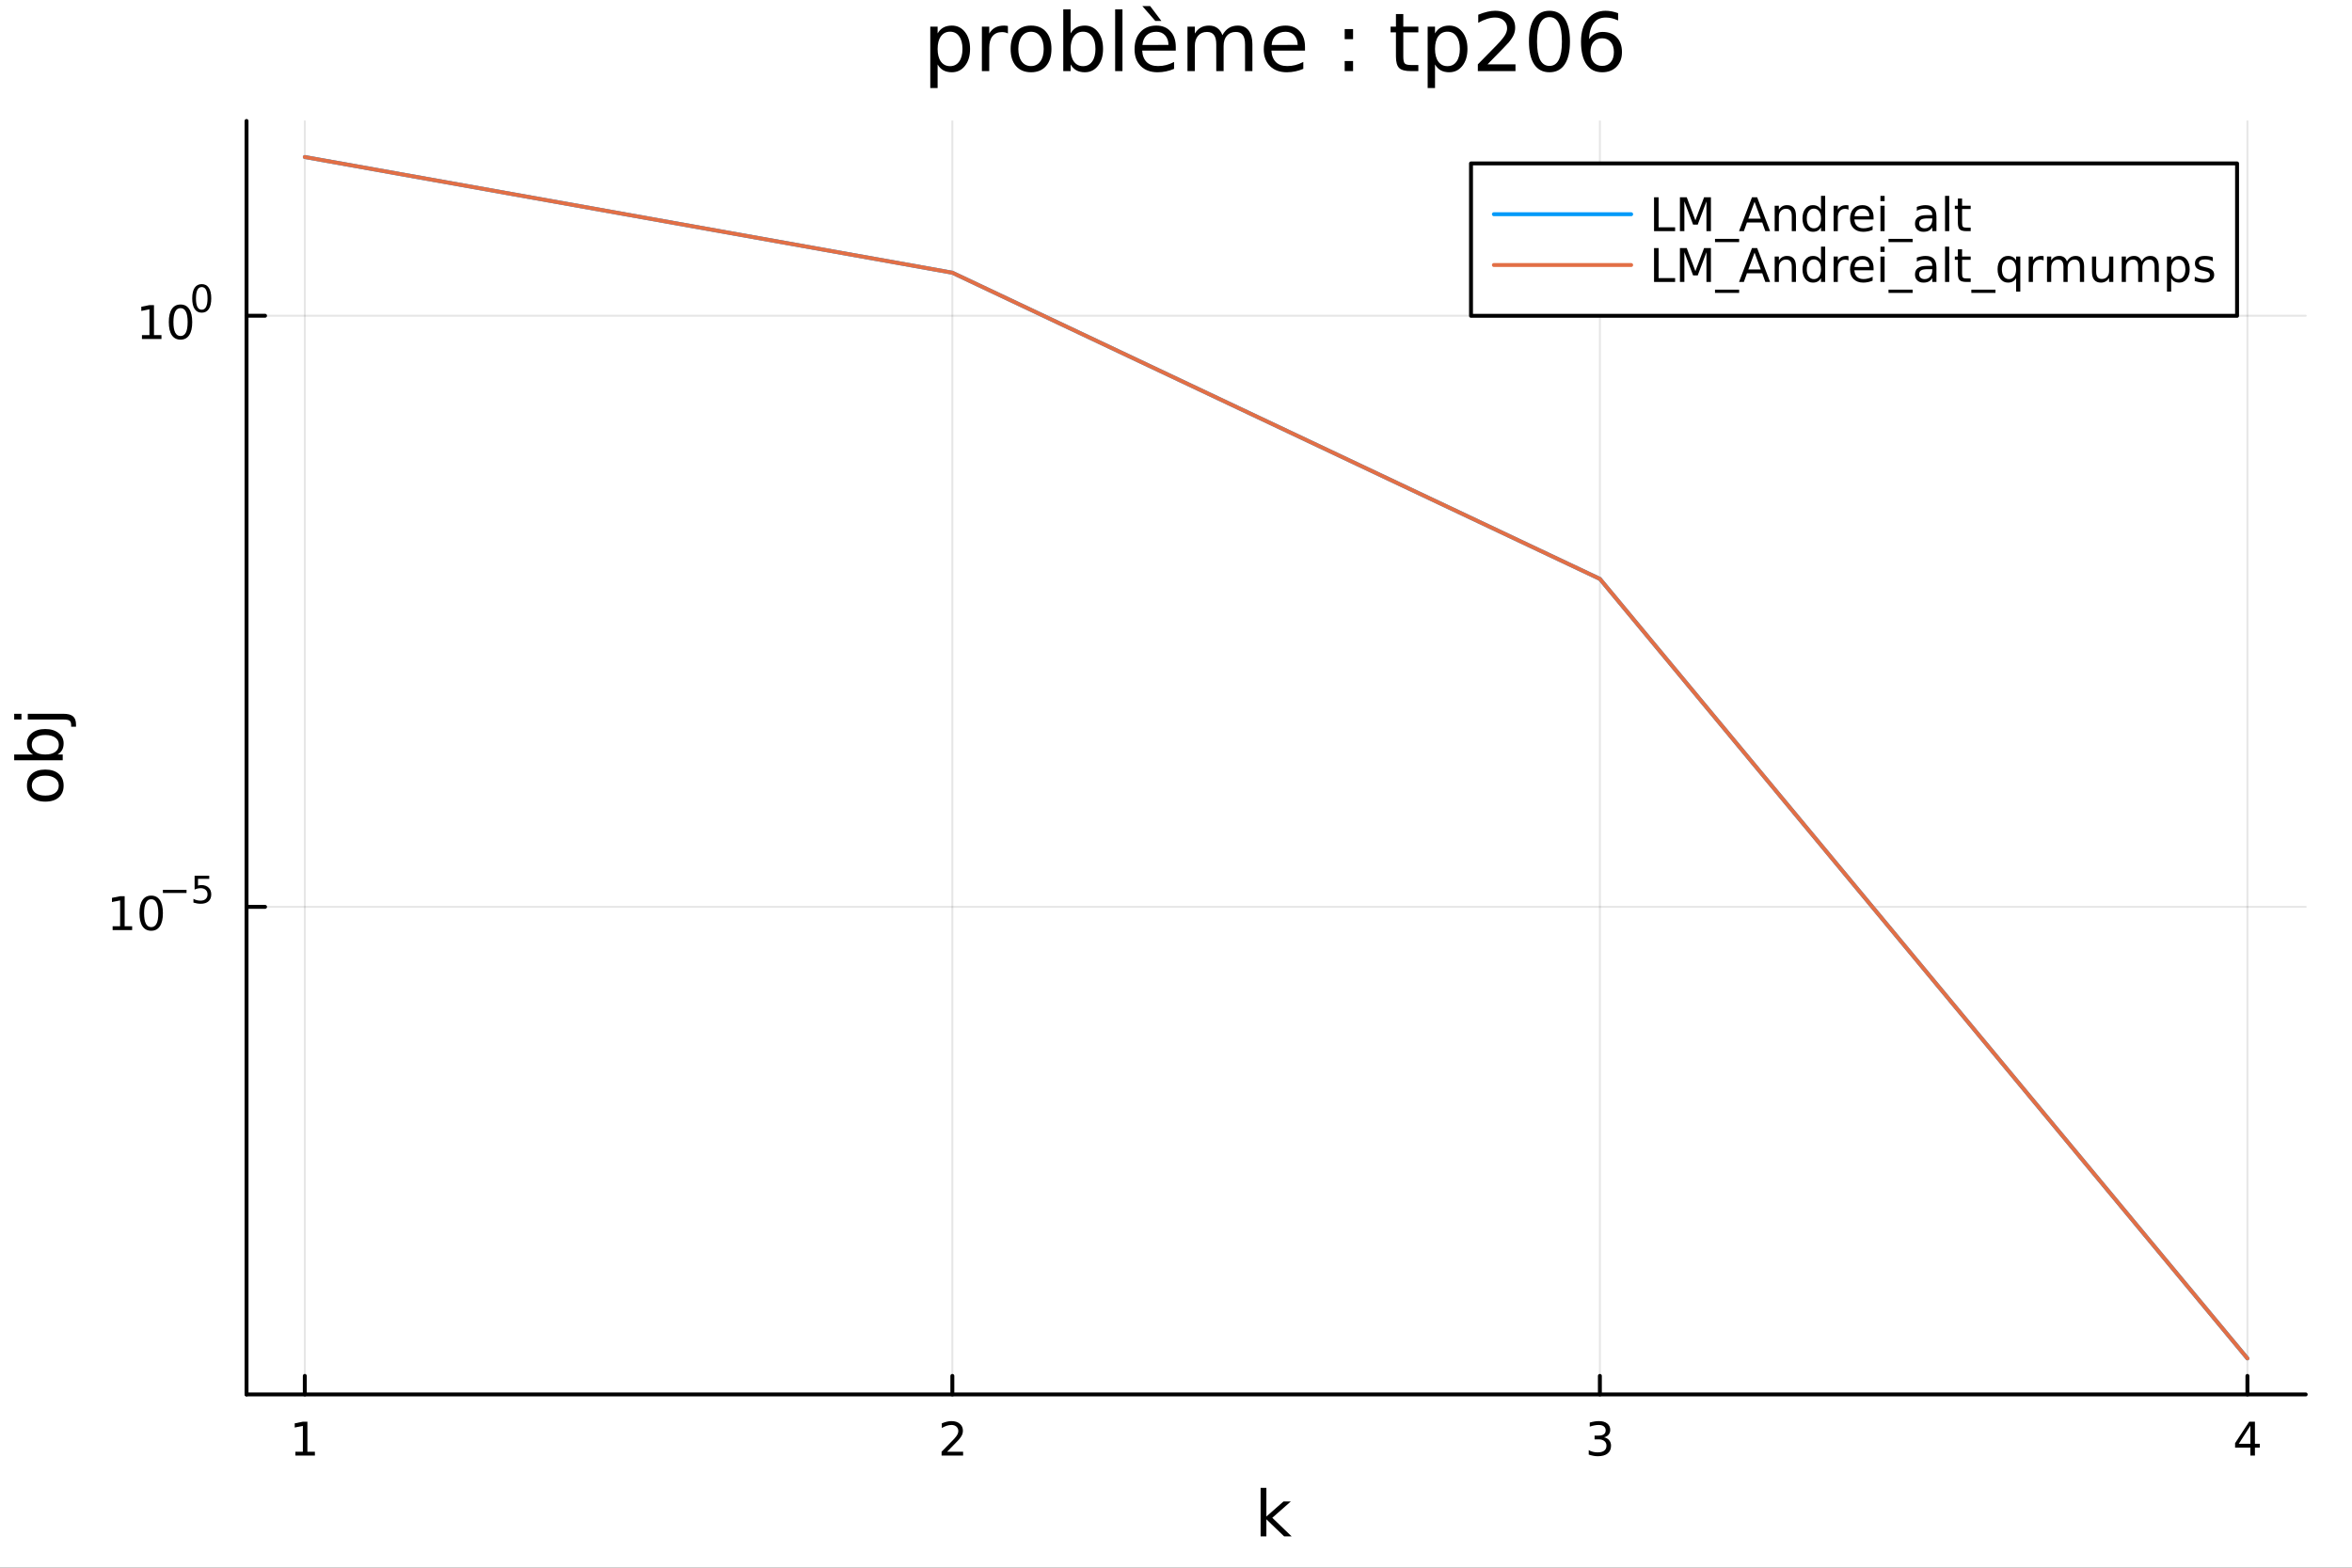 <?xml version="1.0" encoding="utf-8"?>
<svg xmlns="http://www.w3.org/2000/svg" xmlns:xlink="http://www.w3.org/1999/xlink" width="600" height="400" viewBox="0 0 2400 1600">
<rect x="0" y="0" width="2400" height="1600" fill="#333333" stroke="none"/>
<defs>
  <clipPath id="clip690">
    <rect x="0" y="0" width="2400" height="1600"/>
  </clipPath>
</defs>
<path clip-path="url(#clip690)" d="M0 1600 L2400 1600 L2400 0 L0 0  Z" fill="#ffffff" fill-rule="evenodd" fill-opacity="1"/>
<defs>
  <clipPath id="clip691">
    <rect x="480" y="0" width="1681" height="1600"/>
  </clipPath>
</defs>
<path clip-path="url(#clip690)" d="M251.56 1423.18 L2352.76 1423.18 L2352.76 123.472 L251.56 123.472  Z" fill="#ffffff" fill-rule="evenodd" fill-opacity="1"/>
<defs>
  <clipPath id="clip692">
    <rect x="251" y="123" width="2102" height="1301"/>
  </clipPath>
</defs>
<polyline clip-path="url(#clip692)" style="stroke:#000000; stroke-linecap:round; stroke-linejoin:round; stroke-width:2; stroke-opacity:0.1; fill:none" points="311.028,1423.18 311.028,123.472 "/>
<polyline clip-path="url(#clip692)" style="stroke:#000000; stroke-linecap:round; stroke-linejoin:round; stroke-width:2; stroke-opacity:0.1; fill:none" points="971.781,1423.18 971.781,123.472 "/>
<polyline clip-path="url(#clip692)" style="stroke:#000000; stroke-linecap:round; stroke-linejoin:round; stroke-width:2; stroke-opacity:0.1; fill:none" points="1632.53,1423.18 1632.53,123.472 "/>
<polyline clip-path="url(#clip692)" style="stroke:#000000; stroke-linecap:round; stroke-linejoin:round; stroke-width:2; stroke-opacity:0.1; fill:none" points="2293.29,1423.18 2293.29,123.472 "/>
<polyline clip-path="url(#clip690)" style="stroke:#000000; stroke-linecap:round; stroke-linejoin:round; stroke-width:4; stroke-opacity:1; fill:none" points="251.56,1423.18 2352.76,1423.18 "/>
<polyline clip-path="url(#clip690)" style="stroke:#000000; stroke-linecap:round; stroke-linejoin:round; stroke-width:4; stroke-opacity:1; fill:none" points="311.028,1423.18 311.028,1404.28 "/>
<polyline clip-path="url(#clip690)" style="stroke:#000000; stroke-linecap:round; stroke-linejoin:round; stroke-width:4; stroke-opacity:1; fill:none" points="971.781,1423.18 971.781,1404.28 "/>
<polyline clip-path="url(#clip690)" style="stroke:#000000; stroke-linecap:round; stroke-linejoin:round; stroke-width:4; stroke-opacity:1; fill:none" points="1632.53,1423.18 1632.53,1404.28 "/>
<polyline clip-path="url(#clip690)" style="stroke:#000000; stroke-linecap:round; stroke-linejoin:round; stroke-width:4; stroke-opacity:1; fill:none" points="2293.29,1423.18 2293.29,1404.28 "/>
<path clip-path="url(#clip690)" d="M301.41 1481.64 L309.049 1481.64 L309.049 1455.28 L300.739 1456.95 L300.739 1452.69 L309.003 1451.02 L313.679 1451.02 L313.679 1481.64 L321.317 1481.64 L321.317 1485.58 L301.41 1485.58 L301.41 1481.64 Z" fill="#000000" fill-rule="nonzero" fill-opacity="1" /><path clip-path="url(#clip690)" d="M966.434 1481.64 L982.754 1481.64 L982.754 1485.58 L960.809 1485.58 L960.809 1481.64 Q963.471 1478.89 968.055 1474.26 Q972.661 1469.61 973.842 1468.27 Q976.087 1465.74 976.967 1464.01 Q977.869 1462.25 977.869 1460.56 Q977.869 1457.8 975.925 1456.07 Q974.004 1454.33 970.902 1454.33 Q968.703 1454.33 966.249 1455.09 Q963.818 1455.86 961.041 1457.41 L961.041 1452.69 Q963.865 1451.55 966.318 1450.97 Q968.772 1450.39 970.809 1450.39 Q976.18 1450.39 979.374 1453.08 Q982.568 1455.77 982.568 1460.26 Q982.568 1462.39 981.758 1464.31 Q980.971 1466.2 978.865 1468.8 Q978.286 1469.47 975.184 1472.69 Q972.082 1475.88 966.434 1481.64 Z" fill="#000000" fill-rule="nonzero" fill-opacity="1" /><path clip-path="url(#clip690)" d="M1636.78 1466.95 Q1640.14 1467.66 1642.01 1469.93 Q1643.91 1472.2 1643.91 1475.53 Q1643.91 1480.65 1640.39 1483.45 Q1636.88 1486.25 1630.39 1486.25 Q1628.22 1486.25 1625.9 1485.81 Q1623.61 1485.39 1621.16 1484.54 L1621.16 1480.02 Q1623.1 1481.16 1625.42 1481.74 Q1627.73 1482.32 1630.25 1482.32 Q1634.65 1482.32 1636.94 1480.58 Q1639.26 1478.84 1639.26 1475.53 Q1639.26 1472.48 1637.11 1470.77 Q1634.98 1469.03 1631.16 1469.03 L1627.13 1469.03 L1627.13 1465.19 L1631.34 1465.19 Q1634.79 1465.19 1636.62 1463.82 Q1638.45 1462.43 1638.45 1459.84 Q1638.45 1457.18 1636.55 1455.77 Q1634.68 1454.33 1631.16 1454.33 Q1629.24 1454.33 1627.04 1454.75 Q1624.84 1455.16 1622.2 1456.04 L1622.2 1451.88 Q1624.86 1451.14 1627.18 1450.77 Q1629.51 1450.39 1631.57 1450.39 Q1636.9 1450.39 1640 1452.83 Q1643.1 1455.23 1643.1 1459.35 Q1643.1 1462.22 1641.46 1464.21 Q1639.81 1466.18 1636.78 1466.95 Z" fill="#000000" fill-rule="nonzero" fill-opacity="1" /><path clip-path="url(#clip690)" d="M2296.3 1455.09 L2284.49 1473.54 L2296.3 1473.54 L2296.3 1455.09 M2295.07 1451.02 L2300.95 1451.02 L2300.95 1473.54 L2305.88 1473.54 L2305.88 1477.43 L2300.95 1477.43 L2300.95 1485.58 L2296.3 1485.58 L2296.3 1477.43 L2280.7 1477.43 L2280.7 1472.92 L2295.07 1451.02 Z" fill="#000000" fill-rule="nonzero" fill-opacity="1" /><path clip-path="url(#clip690)" d="M1286.34 1518.52 L1292.23 1518.52 L1292.23 1547.77 L1309.7 1532.4 L1317.18 1532.4 L1298.27 1549.07 L1317.98 1568.04 L1310.34 1568.04 L1292.23 1550.63 L1292.23 1568.04 L1286.34 1568.04 L1286.34 1518.52 Z" fill="#000000" fill-rule="nonzero" fill-opacity="1" /><polyline clip-path="url(#clip692)" style="stroke:#000000; stroke-linecap:round; stroke-linejoin:round; stroke-width:2; stroke-opacity:0.1; fill:none" points="251.56,925.54 2352.76,925.54 "/>
<polyline clip-path="url(#clip692)" style="stroke:#000000; stroke-linecap:round; stroke-linejoin:round; stroke-width:2; stroke-opacity:0.1; fill:none" points="251.56,322.243 2352.76,322.243 "/>
<polyline clip-path="url(#clip690)" style="stroke:#000000; stroke-linecap:round; stroke-linejoin:round; stroke-width:4; stroke-opacity:1; fill:none" points="251.56,1423.18 251.56,123.472 "/>
<polyline clip-path="url(#clip690)" style="stroke:#000000; stroke-linecap:round; stroke-linejoin:round; stroke-width:4; stroke-opacity:1; fill:none" points="251.56,925.54 270.458,925.54 "/>
<polyline clip-path="url(#clip690)" style="stroke:#000000; stroke-linecap:round; stroke-linejoin:round; stroke-width:4; stroke-opacity:1; fill:none" points="251.56,322.243 270.458,322.243 "/>
<path clip-path="url(#clip690)" d="M114.931 945.333 L122.57 945.333 L122.57 918.967 L114.26 920.634 L114.26 916.375 L122.524 914.708 L127.2 914.708 L127.2 945.333 L134.839 945.333 L134.839 949.268 L114.931 949.268 L114.931 945.333 Z" fill="#000000" fill-rule="nonzero" fill-opacity="1" /><path clip-path="url(#clip690)" d="M154.283 917.787 Q150.672 917.787 148.843 921.351 Q147.038 924.893 147.038 932.023 Q147.038 939.129 148.843 942.694 Q150.672 946.235 154.283 946.235 Q157.917 946.235 159.723 942.694 Q161.552 939.129 161.552 932.023 Q161.552 924.893 159.723 921.351 Q157.917 917.787 154.283 917.787 M154.283 914.083 Q160.093 914.083 163.149 918.689 Q166.227 923.273 166.227 932.023 Q166.227 940.749 163.149 945.356 Q160.093 949.939 154.283 949.939 Q148.473 949.939 145.394 945.356 Q142.339 940.749 142.339 932.023 Q142.339 923.273 145.394 918.689 Q148.473 914.083 154.283 914.083 Z" fill="#000000" fill-rule="nonzero" fill-opacity="1" /><path clip-path="url(#clip690)" d="M166.227 908.184 L190.339 908.184 L190.339 911.382 L166.227 911.382 L166.227 908.184 Z" fill="#000000" fill-rule="nonzero" fill-opacity="1" /><path clip-path="url(#clip690)" d="M198.577 893.777 L213.491 893.777 L213.491 896.975 L202.056 896.975 L202.056 903.858 Q202.884 903.576 203.711 903.445 Q204.539 903.294 205.366 903.294 Q210.068 903.294 212.814 905.871 Q215.56 908.448 215.56 912.849 Q215.56 917.381 212.739 919.901 Q209.918 922.403 204.783 922.403 Q203.015 922.403 201.172 922.102 Q199.348 921.801 197.392 921.199 L197.392 917.381 Q199.085 918.303 200.89 918.754 Q202.696 919.206 204.708 919.206 Q207.962 919.206 209.861 917.494 Q211.761 915.783 211.761 912.849 Q211.761 909.915 209.861 908.203 Q207.962 906.492 204.708 906.492 Q203.185 906.492 201.661 906.83 Q200.157 907.169 198.577 907.883 L198.577 893.777 Z" fill="#000000" fill-rule="nonzero" fill-opacity="1" /><path clip-path="url(#clip690)" d="M144.855 342.035 L152.493 342.035 L152.493 315.67 L144.183 317.336 L144.183 313.077 L152.447 311.41 L157.123 311.41 L157.123 342.035 L164.762 342.035 L164.762 345.97 L144.855 345.97 L144.855 342.035 Z" fill="#000000" fill-rule="nonzero" fill-opacity="1" /><path clip-path="url(#clip690)" d="M184.206 314.489 Q180.595 314.489 178.766 318.054 Q176.961 321.596 176.961 328.725 Q176.961 335.832 178.766 339.396 Q180.595 342.938 184.206 342.938 Q187.84 342.938 189.646 339.396 Q191.475 335.832 191.475 328.725 Q191.475 321.596 189.646 318.054 Q187.84 314.489 184.206 314.489 M184.206 310.785 Q190.016 310.785 193.072 315.392 Q196.151 319.975 196.151 328.725 Q196.151 337.452 193.072 342.058 Q190.016 346.642 184.206 346.642 Q178.396 346.642 175.317 342.058 Q172.262 337.452 172.262 328.725 Q172.262 319.975 175.317 315.392 Q178.396 310.785 184.206 310.785 Z" fill="#000000" fill-rule="nonzero" fill-opacity="1" /><path clip-path="url(#clip690)" d="M205.855 292.981 Q202.921 292.981 201.436 295.878 Q199.969 298.755 199.969 304.548 Q199.969 310.322 201.436 313.219 Q202.921 316.096 205.855 316.096 Q208.808 316.096 210.275 313.219 Q211.761 310.322 211.761 304.548 Q211.761 298.755 210.275 295.878 Q208.808 292.981 205.855 292.981 M205.855 289.972 Q210.576 289.972 213.059 293.715 Q215.56 297.439 215.56 304.548 Q215.56 311.639 213.059 315.382 Q210.576 319.105 205.855 319.105 Q201.135 319.105 198.633 315.382 Q196.151 311.639 196.151 304.548 Q196.151 297.439 198.633 293.715 Q201.135 289.972 205.855 289.972 Z" fill="#000000" fill-rule="nonzero" fill-opacity="1" /><path clip-path="url(#clip690)" d="M32.462 801.797 Q32.462 806.507 36.154 809.244 Q39.815 811.982 46.212 811.982 Q52.609 811.982 56.302 809.276 Q59.962 806.539 59.962 801.797 Q59.962 797.118 56.27 794.381 Q52.578 791.643 46.212 791.643 Q39.878 791.643 36.186 794.381 Q32.462 797.118 32.462 801.797 M27.497 801.797 Q27.497 794.158 32.462 789.797 Q37.427 785.437 46.212 785.437 Q54.965 785.437 59.962 789.797 Q64.927 794.158 64.927 801.797 Q64.927 809.467 59.962 813.828 Q54.965 818.156 46.212 818.156 Q37.427 818.156 32.462 813.828 Q27.497 809.467 27.497 801.797 Z" fill="#000000" fill-rule="nonzero" fill-opacity="1" /><path clip-path="url(#clip690)" d="M46.212 750.139 Q39.751 750.139 36.09 752.812 Q32.398 755.454 32.398 760.101 Q32.398 764.748 36.09 767.422 Q39.751 770.064 46.212 770.064 Q52.673 770.064 56.365 767.422 Q60.026 764.748 60.026 760.101 Q60.026 755.454 56.365 752.812 Q52.673 750.139 46.212 750.139 M33.767 770.064 Q30.584 768.218 29.056 765.417 Q27.497 762.584 27.497 758.669 Q27.497 752.176 32.653 748.134 Q37.809 744.06 46.212 744.06 Q54.615 744.06 59.771 748.134 Q64.927 752.176 64.927 758.669 Q64.927 762.584 63.399 765.417 Q61.84 768.218 58.657 770.064 L64.004 770.064 L64.004 775.952 L14.479 775.952 L14.479 770.064 L33.767 770.064 Z" fill="#000000" fill-rule="nonzero" fill-opacity="1" /><path clip-path="url(#clip690)" d="M28.356 734.352 L28.356 728.495 L64.641 728.495 Q71.452 728.495 74.508 731.105 Q77.563 733.684 77.563 739.445 L77.563 741.673 L72.598 741.673 L72.598 740.113 Q72.598 736.771 71.038 735.561 Q69.51 734.352 64.641 734.352 L28.356 734.352 M14.479 734.352 L14.479 728.495 L21.895 728.495 L21.895 734.352 L14.479 734.352 Z" fill="#000000" fill-rule="nonzero" fill-opacity="1" /><path clip-path="url(#clip690)" d="M956.758 65.77 L956.758 89.833 L949.264 89.833 L949.264 27.206 L956.758 27.206 L956.758 34.092 Q959.107 30.041 962.672 28.097 Q966.277 26.112 971.26 26.112 Q979.524 26.112 984.668 32.675 Q989.854 39.237 989.854 49.931 Q989.854 60.626 984.668 67.188 Q979.524 73.751 971.26 73.751 Q966.277 73.751 962.672 71.806 Q959.107 69.821 956.758 65.77 M982.116 49.931 Q982.116 41.708 978.714 37.05 Q975.351 32.35 969.437 32.35 Q963.523 32.35 960.12 37.05 Q956.758 41.708 956.758 49.931 Q956.758 58.155 960.12 62.854 Q963.523 67.512 969.437 67.512 Q975.351 67.512 978.714 62.854 Q982.116 58.155 982.116 49.931 Z" fill="#000000" fill-rule="nonzero" fill-opacity="1" /><path clip-path="url(#clip690)" d="M1028.5 34.173 Q1027.24 33.444 1025.74 33.12 Q1024.29 32.756 1022.5 32.756 Q1016.18 32.756 1012.78 36.888 Q1009.42 40.979 1009.42 48.676 L1009.42 72.576 L1001.93 72.576 L1001.93 27.206 L1009.42 27.206 L1009.42 34.254 Q1011.77 30.122 1015.54 28.138 Q1019.3 26.112 1024.69 26.112 Q1025.46 26.112 1026.39 26.234 Q1027.32 26.315 1028.46 26.517 L1028.5 34.173 Z" fill="#000000" fill-rule="nonzero" fill-opacity="1" /><path clip-path="url(#clip690)" d="M1052.08 32.431 Q1046.08 32.431 1042.6 37.131 Q1039.11 41.789 1039.11 49.931 Q1039.11 58.074 1042.56 62.773 Q1046.04 67.431 1052.08 67.431 Q1058.03 67.431 1061.51 62.732 Q1065 58.033 1065 49.931 Q1065 41.87 1061.51 37.171 Q1058.03 32.431 1052.08 32.431 M1052.08 26.112 Q1061.8 26.112 1067.35 32.431 Q1072.9 38.751 1072.9 49.931 Q1072.9 61.071 1067.35 67.431 Q1061.8 73.751 1052.08 73.751 Q1042.31 73.751 1036.76 67.431 Q1031.25 61.071 1031.25 49.931 Q1031.25 38.751 1036.76 32.431 Q1042.31 26.112 1052.08 26.112 Z" fill="#000000" fill-rule="nonzero" fill-opacity="1" /><path clip-path="url(#clip690)" d="M1117.82 49.931 Q1117.82 41.708 1114.42 37.05 Q1111.06 32.35 1105.14 32.35 Q1099.23 32.35 1095.83 37.05 Q1092.46 41.708 1092.46 49.931 Q1092.46 58.155 1095.83 62.854 Q1099.23 67.512 1105.14 67.512 Q1111.06 67.512 1114.42 62.854 Q1117.82 58.155 1117.82 49.931 M1092.46 34.092 Q1094.81 30.041 1098.38 28.097 Q1101.98 26.112 1106.97 26.112 Q1115.23 26.112 1120.37 32.675 Q1125.56 39.237 1125.56 49.931 Q1125.56 60.626 1120.37 67.188 Q1115.23 73.751 1106.97 73.751 Q1101.98 73.751 1098.38 71.806 Q1094.81 69.821 1092.46 65.77 L1092.46 72.576 L1084.97 72.576 L1084.97 9.544 L1092.46 9.544 L1092.46 34.092 Z" fill="#000000" fill-rule="nonzero" fill-opacity="1" /><path clip-path="url(#clip690)" d="M1137.91 9.544 L1145.37 9.544 L1145.37 72.576 L1137.91 72.576 L1137.91 9.544 Z" fill="#000000" fill-rule="nonzero" fill-opacity="1" /><path clip-path="url(#clip690)" d="M1199.77 48.028 L1199.77 51.673 L1165.5 51.673 Q1165.99 59.37 1170.12 63.421 Q1174.29 67.431 1181.7 67.431 Q1186 67.431 1190.01 66.378 Q1194.06 65.325 1198.03 63.218 L1198.03 70.267 Q1194.02 71.968 1189.81 72.86 Q1185.59 73.751 1181.26 73.751 Q1170.4 73.751 1164.04 67.431 Q1157.72 61.112 1157.72 50.337 Q1157.72 39.197 1163.72 32.675 Q1169.75 26.112 1179.96 26.112 Q1189.12 26.112 1194.42 32.026 Q1199.77 37.9 1199.77 48.028 M1192.32 45.84 Q1192.24 39.723 1188.87 36.077 Q1185.55 32.431 1180.04 32.431 Q1173.81 32.431 1170.04 35.956 Q1166.31 39.48 1165.74 45.88 L1192.32 45.84 M1173.64 6.222 L1185.07 21.373 L1178.87 21.373 L1165.66 6.222 L1173.64 6.222 Z" fill="#000000" fill-rule="nonzero" fill-opacity="1" /><path clip-path="url(#clip690)" d="M1247.33 35.915 Q1250.12 30.892 1254.01 28.502 Q1257.9 26.112 1263.17 26.112 Q1270.26 26.112 1274.11 31.095 Q1277.95 36.037 1277.95 45.192 L1277.95 72.576 L1270.46 72.576 L1270.46 45.435 Q1270.46 38.913 1268.15 35.753 Q1265.84 32.594 1261.1 32.594 Q1255.31 32.594 1251.95 36.442 Q1248.58 40.29 1248.58 46.934 L1248.58 72.576 L1241.09 72.576 L1241.09 45.435 Q1241.09 38.873 1238.78 35.753 Q1236.47 32.594 1231.65 32.594 Q1225.94 32.594 1222.58 36.482 Q1219.22 40.331 1219.22 46.934 L1219.22 72.576 L1211.72 72.576 L1211.72 27.206 L1219.22 27.206 L1219.22 34.254 Q1221.77 30.082 1225.33 28.097 Q1228.9 26.112 1233.8 26.112 Q1238.74 26.112 1242.18 28.624 Q1245.67 31.135 1247.33 35.915 Z" fill="#000000" fill-rule="nonzero" fill-opacity="1" /><path clip-path="url(#clip690)" d="M1331.63 48.028 L1331.63 51.673 L1297.36 51.673 Q1297.84 59.37 1301.98 63.421 Q1306.15 67.431 1313.56 67.431 Q1317.86 67.431 1321.87 66.378 Q1325.92 65.325 1329.89 63.218 L1329.89 70.267 Q1325.88 71.968 1321.66 72.86 Q1317.45 73.751 1313.12 73.751 Q1302.26 73.751 1295.9 67.431 Q1289.58 61.112 1289.58 50.337 Q1289.58 39.197 1295.58 32.675 Q1301.61 26.112 1311.82 26.112 Q1320.97 26.112 1326.28 32.026 Q1331.63 37.9 1331.63 48.028 M1324.17 45.84 Q1324.09 39.723 1320.73 36.077 Q1317.41 32.431 1311.9 32.431 Q1305.66 32.431 1301.89 35.956 Q1298.17 39.48 1297.6 45.88 L1324.17 45.84 Z" fill="#000000" fill-rule="nonzero" fill-opacity="1" /><path clip-path="url(#clip690)" d="M1372.14 62.287 L1380.68 62.287 L1380.68 72.576 L1372.14 72.576 L1372.14 62.287 M1372.14 29.677 L1380.68 29.677 L1380.68 39.966 L1372.14 39.966 L1372.14 29.677 Z" fill="#000000" fill-rule="nonzero" fill-opacity="1" /><path clip-path="url(#clip690)" d="M1431.93 14.324 L1431.93 27.206 L1447.28 27.206 L1447.28 32.999 L1431.93 32.999 L1431.93 57.628 Q1431.93 63.178 1433.43 64.758 Q1434.97 66.338 1439.63 66.338 L1447.28 66.338 L1447.28 72.576 L1439.63 72.576 Q1431 72.576 1427.72 69.376 Q1424.43 66.135 1424.43 57.628 L1424.43 32.999 L1418.97 32.999 L1418.97 27.206 L1424.43 27.206 L1424.43 14.324 L1431.93 14.324 Z" fill="#000000" fill-rule="nonzero" fill-opacity="1" /><path clip-path="url(#clip690)" d="M1464.3 65.77 L1464.3 89.833 L1456.8 89.833 L1456.8 27.206 L1464.3 27.206 L1464.3 34.092 Q1466.65 30.041 1470.21 28.097 Q1473.82 26.112 1478.8 26.112 Q1487.06 26.112 1492.21 32.675 Q1497.39 39.237 1497.39 49.931 Q1497.39 60.626 1492.21 67.188 Q1487.06 73.751 1478.8 73.751 Q1473.82 73.751 1470.21 71.806 Q1466.65 69.821 1464.3 65.77 M1489.65 49.931 Q1489.65 41.708 1486.25 37.05 Q1482.89 32.35 1476.97 32.35 Q1471.06 32.35 1467.66 37.05 Q1464.3 41.708 1464.3 49.931 Q1464.3 58.155 1467.66 62.854 Q1471.06 67.512 1476.97 67.512 Q1482.89 67.512 1486.25 62.854 Q1489.65 58.155 1489.65 49.931 Z" fill="#000000" fill-rule="nonzero" fill-opacity="1" /><path clip-path="url(#clip690)" d="M1517.85 65.689 L1546.41 65.689 L1546.41 72.576 L1508 72.576 L1508 65.689 Q1512.66 60.869 1520.68 52.767 Q1528.75 44.625 1530.81 42.275 Q1534.74 37.86 1536.28 34.822 Q1537.86 31.743 1537.86 28.786 Q1537.86 23.965 1534.46 20.927 Q1531.09 17.889 1525.67 17.889 Q1521.82 17.889 1517.52 19.226 Q1513.27 20.562 1508.41 23.276 L1508.41 15.013 Q1513.35 13.028 1517.65 12.015 Q1521.94 11.002 1525.5 11.002 Q1534.9 11.002 1540.49 15.701 Q1546.08 20.4 1546.08 28.259 Q1546.08 31.986 1544.67 35.348 Q1543.29 38.67 1539.6 43.207 Q1538.59 44.382 1533.16 50.013 Q1527.73 55.603 1517.85 65.689 Z" fill="#000000" fill-rule="nonzero" fill-opacity="1" /><path clip-path="url(#clip690)" d="M1581.08 17.484 Q1574.76 17.484 1571.56 23.722 Q1568.4 29.92 1568.4 42.397 Q1568.4 54.833 1571.56 61.071 Q1574.76 67.269 1581.08 67.269 Q1587.44 67.269 1590.6 61.071 Q1593.8 54.833 1593.8 42.397 Q1593.8 29.92 1590.6 23.722 Q1587.44 17.484 1581.08 17.484 M1581.08 11.002 Q1591.25 11.002 1596.6 19.064 Q1601.99 27.084 1601.99 42.397 Q1601.99 57.669 1596.6 65.73 Q1591.25 73.751 1581.08 73.751 Q1570.92 73.751 1565.53 65.73 Q1560.18 57.669 1560.18 42.397 Q1560.18 27.084 1565.53 19.064 Q1570.92 11.002 1581.08 11.002 Z" fill="#000000" fill-rule="nonzero" fill-opacity="1" /><path clip-path="url(#clip690)" d="M1634.88 39.075 Q1629.37 39.075 1626.13 42.842 Q1622.93 46.61 1622.93 53.172 Q1622.93 59.694 1626.13 63.502 Q1629.37 67.269 1634.88 67.269 Q1640.39 67.269 1643.59 63.502 Q1646.83 59.694 1646.83 53.172 Q1646.83 46.61 1643.59 42.842 Q1640.39 39.075 1634.88 39.075 M1651.12 13.433 L1651.12 20.887 Q1648.04 19.428 1644.88 18.659 Q1641.77 17.889 1638.69 17.889 Q1630.59 17.889 1626.29 23.358 Q1622.04 28.826 1621.43 39.885 Q1623.82 36.361 1627.43 34.498 Q1631.03 32.594 1635.37 32.594 Q1644.48 32.594 1649.75 38.143 Q1655.05 43.653 1655.05 53.172 Q1655.05 62.489 1649.54 68.12 Q1644.03 73.751 1634.88 73.751 Q1624.39 73.751 1618.84 65.73 Q1613.29 57.669 1613.29 42.397 Q1613.29 28.057 1620.09 19.55 Q1626.9 11.002 1638.36 11.002 Q1641.44 11.002 1644.56 11.61 Q1647.72 12.217 1651.12 13.433 Z" fill="#000000" fill-rule="nonzero" fill-opacity="1" /><polyline clip-path="url(#clip692)" style="stroke:#009af9; stroke-linecap:round; stroke-linejoin:round; stroke-width:4; stroke-opacity:1; fill:none" points="311.028,160.256 971.781,278.334 1632.53,590.822 2293.29,1386.4 "/>
<polyline clip-path="url(#clip692)" style="stroke:#e26f46; stroke-linecap:round; stroke-linejoin:round; stroke-width:4; stroke-opacity:1; fill:none" points="311.028,160.256 971.781,278.334 1632.53,590.822 2293.29,1386.4 "/>
<path clip-path="url(#clip690)" d="M1501.03 322.316 L2282.72 322.316 L2282.72 166.796 L1501.03 166.796  Z" fill="#ffffff" fill-rule="evenodd" fill-opacity="1"/>
<polyline clip-path="url(#clip690)" style="stroke:#000000; stroke-linecap:round; stroke-linejoin:round; stroke-width:4; stroke-opacity:1; fill:none" points="1501.03,322.316 2282.72,322.316 2282.72,166.796 1501.03,166.796 1501.03,322.316 "/>
<polyline clip-path="url(#clip690)" style="stroke:#009af9; stroke-linecap:round; stroke-linejoin:round; stroke-width:4; stroke-opacity:1; fill:none" points="1524.37,218.636 1664.45,218.636 "/>
<path clip-path="url(#clip690)" d="M1687.8 201.356 L1692.47 201.356 L1692.47 231.981 L1709.3 231.981 L1709.3 235.916 L1687.8 235.916 L1687.8 201.356 Z" fill="#000000" fill-rule="nonzero" fill-opacity="1" /><path clip-path="url(#clip690)" d="M1714.21 201.356 L1721.18 201.356 L1730 224.874 L1738.86 201.356 L1745.83 201.356 L1745.83 235.916 L1741.27 235.916 L1741.27 205.569 L1732.36 229.272 L1727.66 229.272 L1718.75 205.569 L1718.75 235.916 L1714.21 235.916 L1714.21 201.356 Z" fill="#000000" fill-rule="nonzero" fill-opacity="1" /><path clip-path="url(#clip690)" d="M1774.63 243.786 L1774.63 247.096 L1750 247.096 L1750 243.786 L1774.63 243.786 Z" fill="#000000" fill-rule="nonzero" fill-opacity="1" /><path clip-path="url(#clip690)" d="M1790.37 205.962 L1784.02 223.161 L1796.73 223.161 L1790.37 205.962 M1787.73 201.356 L1793.03 201.356 L1806.2 235.916 L1801.34 235.916 L1798.19 227.05 L1782.61 227.05 L1779.46 235.916 L1774.53 235.916 L1787.73 201.356 Z" fill="#000000" fill-rule="nonzero" fill-opacity="1" /><path clip-path="url(#clip690)" d="M1832.61 220.268 L1832.61 235.916 L1828.35 235.916 L1828.35 220.407 Q1828.35 216.726 1826.92 214.897 Q1825.48 213.069 1822.61 213.069 Q1819.16 213.069 1817.17 215.268 Q1815.18 217.467 1815.18 221.263 L1815.18 235.916 L1810.9 235.916 L1810.9 209.99 L1815.18 209.99 L1815.18 214.018 Q1816.71 211.68 1818.77 210.522 Q1820.85 209.365 1823.56 209.365 Q1828.03 209.365 1830.32 212.143 Q1832.61 214.897 1832.61 220.268 Z" fill="#000000" fill-rule="nonzero" fill-opacity="1" /><path clip-path="url(#clip690)" d="M1858.17 213.925 L1858.17 199.897 L1862.43 199.897 L1862.43 235.916 L1858.17 235.916 L1858.17 232.027 Q1856.83 234.342 1854.77 235.476 Q1852.73 236.587 1849.86 236.587 Q1845.16 236.587 1842.2 232.837 Q1839.26 229.087 1839.26 222.976 Q1839.26 216.865 1842.2 213.115 Q1845.16 209.365 1849.86 209.365 Q1852.73 209.365 1854.77 210.499 Q1856.83 211.61 1858.17 213.925 M1843.65 222.976 Q1843.65 227.675 1845.58 230.36 Q1847.52 233.022 1850.9 233.022 Q1854.28 233.022 1856.22 230.36 Q1858.17 227.675 1858.17 222.976 Q1858.17 218.277 1856.22 215.615 Q1854.28 212.93 1850.9 212.93 Q1847.52 212.93 1845.58 215.615 Q1843.65 218.277 1843.65 222.976 Z" fill="#000000" fill-rule="nonzero" fill-opacity="1" /><path clip-path="url(#clip690)" d="M1886.22 213.971 Q1885.51 213.555 1884.65 213.37 Q1883.82 213.161 1882.8 213.161 Q1879.19 213.161 1877.24 215.522 Q1875.32 217.86 1875.32 222.258 L1875.32 235.916 L1871.04 235.916 L1871.04 209.99 L1875.32 209.99 L1875.32 214.018 Q1876.66 211.657 1878.82 210.522 Q1880.97 209.365 1884.05 209.365 Q1884.49 209.365 1885.02 209.434 Q1885.55 209.481 1886.2 209.596 L1886.22 213.971 Z" fill="#000000" fill-rule="nonzero" fill-opacity="1" /><path clip-path="url(#clip690)" d="M1911.82 221.888 L1911.82 223.971 L1892.24 223.971 Q1892.52 228.369 1894.88 230.684 Q1897.26 232.976 1901.5 232.976 Q1903.95 232.976 1906.25 232.374 Q1908.56 231.772 1910.83 230.569 L1910.83 234.596 Q1908.54 235.568 1906.13 236.078 Q1903.72 236.587 1901.25 236.587 Q1895.04 236.587 1891.41 232.976 Q1887.8 229.365 1887.8 223.207 Q1887.8 216.842 1891.22 213.115 Q1894.67 209.365 1900.51 209.365 Q1905.74 209.365 1908.77 212.745 Q1911.82 216.101 1911.82 221.888 M1907.57 220.638 Q1907.52 217.143 1905.6 215.059 Q1903.7 212.976 1900.55 212.976 Q1896.99 212.976 1894.83 214.99 Q1892.7 217.004 1892.38 220.661 L1907.57 220.638 Z" fill="#000000" fill-rule="nonzero" fill-opacity="1" /><path clip-path="url(#clip690)" d="M1918.82 209.99 L1923.07 209.99 L1923.07 235.916 L1918.82 235.916 L1918.82 209.99 M1918.82 199.897 L1923.07 199.897 L1923.07 205.291 L1918.82 205.291 L1918.82 199.897 Z" fill="#000000" fill-rule="nonzero" fill-opacity="1" /><path clip-path="url(#clip690)" d="M1951.69 243.786 L1951.69 247.096 L1927.06 247.096 L1927.06 243.786 L1951.69 243.786 Z" fill="#000000" fill-rule="nonzero" fill-opacity="1" /><path clip-path="url(#clip690)" d="M1967.47 222.883 Q1962.31 222.883 1960.32 224.064 Q1958.33 225.244 1958.33 228.092 Q1958.33 230.36 1959.81 231.703 Q1961.32 233.022 1963.88 233.022 Q1967.43 233.022 1969.56 230.522 Q1971.71 227.999 1971.71 223.832 L1971.71 222.883 L1967.47 222.883 M1975.97 221.124 L1975.97 235.916 L1971.71 235.916 L1971.71 231.981 Q1970.25 234.342 1968.07 235.476 Q1965.9 236.587 1962.75 236.587 Q1958.77 236.587 1956.41 234.365 Q1954.07 232.119 1954.07 228.369 Q1954.07 223.994 1956.99 221.772 Q1959.93 219.55 1965.74 219.55 L1971.71 219.55 L1971.71 219.133 Q1971.71 216.194 1969.76 214.596 Q1967.84 212.976 1964.35 212.976 Q1962.13 212.976 1960.02 213.508 Q1957.91 214.041 1955.97 215.106 L1955.97 211.17 Q1958.31 210.268 1960.51 209.828 Q1962.7 209.365 1964.79 209.365 Q1970.41 209.365 1973.19 212.282 Q1975.97 215.198 1975.97 221.124 Z" fill="#000000" fill-rule="nonzero" fill-opacity="1" /><path clip-path="url(#clip690)" d="M1984.74 199.897 L1989 199.897 L1989 235.916 L1984.74 235.916 L1984.74 199.897 Z" fill="#000000" fill-rule="nonzero" fill-opacity="1" /><path clip-path="url(#clip690)" d="M2002.13 202.629 L2002.13 209.99 L2010.9 209.99 L2010.9 213.3 L2002.13 213.3 L2002.13 227.374 Q2002.13 230.545 2002.98 231.448 Q2003.86 232.351 2006.52 232.351 L2010.9 232.351 L2010.9 235.916 L2006.52 235.916 Q2001.59 235.916 1999.72 234.087 Q1997.84 232.235 1997.84 227.374 L1997.84 213.3 L1994.72 213.3 L1994.72 209.99 L1997.84 209.99 L1997.84 202.629 L2002.13 202.629 Z" fill="#000000" fill-rule="nonzero" fill-opacity="1" /><polyline clip-path="url(#clip690)" style="stroke:#e26f46; stroke-linecap:round; stroke-linejoin:round; stroke-width:4; stroke-opacity:1; fill:none" points="1524.37,270.476 1664.45,270.476 "/>
<path clip-path="url(#clip690)" d="M1687.8 253.196 L1692.47 253.196 L1692.47 283.821 L1709.3 283.821 L1709.3 287.756 L1687.8 287.756 L1687.8 253.196 Z" fill="#000000" fill-rule="nonzero" fill-opacity="1" /><path clip-path="url(#clip690)" d="M1714.21 253.196 L1721.18 253.196 L1730 276.714 L1738.86 253.196 L1745.83 253.196 L1745.83 287.756 L1741.27 287.756 L1741.27 257.409 L1732.36 281.112 L1727.66 281.112 L1718.75 257.409 L1718.75 287.756 L1714.21 287.756 L1714.21 253.196 Z" fill="#000000" fill-rule="nonzero" fill-opacity="1" /><path clip-path="url(#clip690)" d="M1774.63 295.626 L1774.63 298.936 L1750 298.936 L1750 295.626 L1774.63 295.626 Z" fill="#000000" fill-rule="nonzero" fill-opacity="1" /><path clip-path="url(#clip690)" d="M1790.37 257.802 L1784.02 275.001 L1796.73 275.001 L1790.37 257.802 M1787.73 253.196 L1793.03 253.196 L1806.2 287.756 L1801.34 287.756 L1798.19 278.89 L1782.61 278.89 L1779.46 287.756 L1774.53 287.756 L1787.73 253.196 Z" fill="#000000" fill-rule="nonzero" fill-opacity="1" /><path clip-path="url(#clip690)" d="M1832.61 272.108 L1832.61 287.756 L1828.35 287.756 L1828.35 272.247 Q1828.35 268.566 1826.92 266.737 Q1825.48 264.909 1822.61 264.909 Q1819.16 264.909 1817.17 267.108 Q1815.18 269.307 1815.18 273.103 L1815.18 287.756 L1810.9 287.756 L1810.9 261.83 L1815.18 261.83 L1815.18 265.858 Q1816.71 263.52 1818.77 262.362 Q1820.85 261.205 1823.56 261.205 Q1828.03 261.205 1830.32 263.983 Q1832.61 266.737 1832.61 272.108 Z" fill="#000000" fill-rule="nonzero" fill-opacity="1" /><path clip-path="url(#clip690)" d="M1858.17 265.765 L1858.17 251.737 L1862.43 251.737 L1862.43 287.756 L1858.17 287.756 L1858.17 283.867 Q1856.83 286.182 1854.77 287.316 Q1852.73 288.427 1849.86 288.427 Q1845.16 288.427 1842.2 284.677 Q1839.26 280.927 1839.26 274.816 Q1839.26 268.705 1842.2 264.955 Q1845.16 261.205 1849.86 261.205 Q1852.73 261.205 1854.77 262.339 Q1856.83 263.45 1858.17 265.765 M1843.65 274.816 Q1843.65 279.515 1845.58 282.2 Q1847.52 284.862 1850.9 284.862 Q1854.28 284.862 1856.22 282.2 Q1858.17 279.515 1858.17 274.816 Q1858.17 270.117 1856.22 267.455 Q1854.28 264.77 1850.9 264.77 Q1847.52 264.77 1845.58 267.455 Q1843.65 270.117 1843.65 274.816 Z" fill="#000000" fill-rule="nonzero" fill-opacity="1" /><path clip-path="url(#clip690)" d="M1886.22 265.811 Q1885.51 265.395 1884.65 265.21 Q1883.82 265.001 1882.8 265.001 Q1879.19 265.001 1877.24 267.362 Q1875.32 269.7 1875.32 274.098 L1875.32 287.756 L1871.04 287.756 L1871.04 261.83 L1875.32 261.83 L1875.32 265.858 Q1876.66 263.497 1878.82 262.362 Q1880.97 261.205 1884.05 261.205 Q1884.49 261.205 1885.02 261.274 Q1885.55 261.321 1886.2 261.436 L1886.22 265.811 Z" fill="#000000" fill-rule="nonzero" fill-opacity="1" /><path clip-path="url(#clip690)" d="M1911.82 273.728 L1911.82 275.811 L1892.24 275.811 Q1892.52 280.209 1894.88 282.524 Q1897.26 284.816 1901.5 284.816 Q1903.95 284.816 1906.25 284.214 Q1908.56 283.612 1910.83 282.409 L1910.83 286.436 Q1908.54 287.408 1906.13 287.918 Q1903.72 288.427 1901.25 288.427 Q1895.04 288.427 1891.41 284.816 Q1887.8 281.205 1887.8 275.047 Q1887.8 268.682 1891.22 264.955 Q1894.67 261.205 1900.51 261.205 Q1905.74 261.205 1908.77 264.585 Q1911.82 267.941 1911.82 273.728 M1907.57 272.478 Q1907.52 268.983 1905.6 266.899 Q1903.7 264.816 1900.55 264.816 Q1896.99 264.816 1894.83 266.83 Q1892.7 268.844 1892.38 272.501 L1907.57 272.478 Z" fill="#000000" fill-rule="nonzero" fill-opacity="1" /><path clip-path="url(#clip690)" d="M1918.82 261.83 L1923.07 261.83 L1923.07 287.756 L1918.82 287.756 L1918.82 261.83 M1918.82 251.737 L1923.07 251.737 L1923.07 257.131 L1918.82 257.131 L1918.82 251.737 Z" fill="#000000" fill-rule="nonzero" fill-opacity="1" /><path clip-path="url(#clip690)" d="M1951.69 295.626 L1951.69 298.936 L1927.06 298.936 L1927.06 295.626 L1951.69 295.626 Z" fill="#000000" fill-rule="nonzero" fill-opacity="1" /><path clip-path="url(#clip690)" d="M1967.47 274.723 Q1962.31 274.723 1960.32 275.904 Q1958.33 277.084 1958.33 279.932 Q1958.33 282.2 1959.81 283.543 Q1961.32 284.862 1963.88 284.862 Q1967.43 284.862 1969.56 282.362 Q1971.71 279.839 1971.71 275.672 L1971.71 274.723 L1967.47 274.723 M1975.97 272.964 L1975.97 287.756 L1971.71 287.756 L1971.71 283.821 Q1970.25 286.182 1968.07 287.316 Q1965.9 288.427 1962.75 288.427 Q1958.77 288.427 1956.41 286.205 Q1954.07 283.959 1954.07 280.209 Q1954.07 275.834 1956.99 273.612 Q1959.93 271.39 1965.74 271.39 L1971.71 271.39 L1971.71 270.973 Q1971.71 268.034 1969.76 266.436 Q1967.84 264.816 1964.35 264.816 Q1962.13 264.816 1960.02 265.348 Q1957.91 265.881 1955.97 266.946 L1955.97 263.01 Q1958.31 262.108 1960.51 261.668 Q1962.7 261.205 1964.79 261.205 Q1970.41 261.205 1973.19 264.122 Q1975.97 267.038 1975.97 272.964 Z" fill="#000000" fill-rule="nonzero" fill-opacity="1" /><path clip-path="url(#clip690)" d="M1984.74 251.737 L1989 251.737 L1989 287.756 L1984.74 287.756 L1984.74 251.737 Z" fill="#000000" fill-rule="nonzero" fill-opacity="1" /><path clip-path="url(#clip690)" d="M2002.13 254.469 L2002.13 261.83 L2010.9 261.83 L2010.9 265.14 L2002.13 265.14 L2002.13 279.214 Q2002.13 282.385 2002.98 283.288 Q2003.86 284.191 2006.52 284.191 L2010.9 284.191 L2010.9 287.756 L2006.52 287.756 Q2001.59 287.756 1999.72 285.927 Q1997.84 284.075 1997.84 279.214 L1997.84 265.14 L1994.72 265.14 L1994.72 261.83 L1997.84 261.83 L1997.84 254.469 L2002.13 254.469 Z" fill="#000000" fill-rule="nonzero" fill-opacity="1" /><path clip-path="url(#clip690)" d="M2036.2 295.626 L2036.2 298.936 L2011.57 298.936 L2011.57 295.626 L2036.2 295.626 Z" fill="#000000" fill-rule="nonzero" fill-opacity="1" /><path clip-path="url(#clip690)" d="M2042.75 274.816 Q2042.75 279.515 2044.67 282.2 Q2046.62 284.862 2050 284.862 Q2053.38 284.862 2055.32 282.2 Q2057.26 279.515 2057.26 274.816 Q2057.26 270.117 2055.32 267.455 Q2053.38 264.77 2050 264.77 Q2046.62 264.77 2044.67 267.455 Q2042.75 270.117 2042.75 274.816 M2057.26 283.867 Q2055.92 286.182 2053.86 287.316 Q2051.82 288.427 2048.95 288.427 Q2044.25 288.427 2041.29 284.677 Q2038.35 280.927 2038.35 274.816 Q2038.35 268.705 2041.29 264.955 Q2044.25 261.205 2048.95 261.205 Q2051.82 261.205 2053.86 262.339 Q2055.92 263.45 2057.26 265.765 L2057.26 261.83 L2061.52 261.83 L2061.52 297.617 L2057.26 297.617 L2057.26 283.867 Z" fill="#000000" fill-rule="nonzero" fill-opacity="1" /><path clip-path="url(#clip690)" d="M2085.32 265.811 Q2084.6 265.395 2083.75 265.21 Q2082.91 265.001 2081.89 265.001 Q2078.28 265.001 2076.34 267.362 Q2074.42 269.7 2074.42 274.098 L2074.42 287.756 L2070.13 287.756 L2070.13 261.83 L2074.42 261.83 L2074.42 265.858 Q2075.76 263.497 2077.91 262.362 Q2080.06 261.205 2083.14 261.205 Q2083.58 261.205 2084.12 261.274 Q2084.65 261.321 2085.3 261.436 L2085.32 265.811 Z" fill="#000000" fill-rule="nonzero" fill-opacity="1" /><path clip-path="url(#clip690)" d="M2109.14 266.807 Q2110.74 263.936 2112.96 262.571 Q2115.18 261.205 2118.19 261.205 Q2122.24 261.205 2124.44 264.052 Q2126.64 266.876 2126.64 272.108 L2126.64 287.756 L2122.36 287.756 L2122.36 272.247 Q2122.36 268.52 2121.04 266.714 Q2119.72 264.909 2117.01 264.909 Q2113.7 264.909 2111.78 267.108 Q2109.86 269.307 2109.86 273.103 L2109.86 287.756 L2105.57 287.756 L2105.57 272.247 Q2105.57 268.497 2104.25 266.714 Q2102.94 264.909 2100.18 264.909 Q2096.92 264.909 2095 267.131 Q2093.07 269.33 2093.07 273.103 L2093.07 287.756 L2088.79 287.756 L2088.79 261.83 L2093.07 261.83 L2093.07 265.858 Q2094.53 263.473 2096.57 262.339 Q2098.61 261.205 2101.41 261.205 Q2104.23 261.205 2106.2 262.64 Q2108.19 264.075 2109.14 266.807 Z" fill="#000000" fill-rule="nonzero" fill-opacity="1" /><path clip-path="url(#clip690)" d="M2134.69 277.524 L2134.69 261.83 L2138.95 261.83 L2138.95 277.362 Q2138.95 281.043 2140.39 282.895 Q2141.82 284.723 2144.69 284.723 Q2148.14 284.723 2150.13 282.524 Q2152.15 280.325 2152.15 276.529 L2152.15 261.83 L2156.41 261.83 L2156.41 287.756 L2152.15 287.756 L2152.15 283.774 Q2150.6 286.135 2148.54 287.293 Q2146.5 288.427 2143.79 288.427 Q2139.32 288.427 2137.01 285.649 Q2134.69 282.871 2134.69 277.524 M2145.41 261.205 L2145.41 261.205 Z" fill="#000000" fill-rule="nonzero" fill-opacity="1" /><path clip-path="url(#clip690)" d="M2185.37 266.807 Q2186.96 263.936 2189.18 262.571 Q2191.41 261.205 2194.42 261.205 Q2198.47 261.205 2200.67 264.052 Q2202.87 266.876 2202.87 272.108 L2202.87 287.756 L2198.58 287.756 L2198.58 272.247 Q2198.58 268.52 2197.26 266.714 Q2195.94 264.909 2193.24 264.909 Q2189.93 264.909 2188 267.108 Q2186.08 269.307 2186.08 273.103 L2186.08 287.756 L2181.8 287.756 L2181.8 272.247 Q2181.8 268.497 2180.48 266.714 Q2179.16 264.909 2176.41 264.909 Q2173.14 264.909 2171.22 267.131 Q2169.3 269.33 2169.3 273.103 L2169.3 287.756 L2165.02 287.756 L2165.02 261.83 L2169.3 261.83 L2169.3 265.858 Q2170.76 263.473 2172.8 262.339 Q2174.83 261.205 2177.63 261.205 Q2180.46 261.205 2182.43 262.64 Q2184.42 264.075 2185.37 266.807 Z" fill="#000000" fill-rule="nonzero" fill-opacity="1" /><path clip-path="url(#clip690)" d="M2215.48 283.867 L2215.48 297.617 L2211.2 297.617 L2211.2 261.83 L2215.48 261.83 L2215.48 265.765 Q2216.82 263.45 2218.86 262.339 Q2220.92 261.205 2223.77 261.205 Q2228.49 261.205 2231.43 264.955 Q2234.39 268.705 2234.39 274.816 Q2234.39 280.927 2231.43 284.677 Q2228.49 288.427 2223.77 288.427 Q2220.92 288.427 2218.86 287.316 Q2216.82 286.182 2215.48 283.867 M2229.97 274.816 Q2229.97 270.117 2228.03 267.455 Q2226.11 264.77 2222.73 264.77 Q2219.35 264.77 2217.4 267.455 Q2215.48 270.117 2215.48 274.816 Q2215.48 279.515 2217.4 282.2 Q2219.35 284.862 2222.73 284.862 Q2226.11 284.862 2228.03 282.2 Q2229.97 279.515 2229.97 274.816 Z" fill="#000000" fill-rule="nonzero" fill-opacity="1" /><path clip-path="url(#clip690)" d="M2257.98 262.594 L2257.98 266.622 Q2256.18 265.696 2254.23 265.233 Q2252.29 264.77 2250.2 264.77 Q2247.03 264.77 2245.43 265.742 Q2243.86 266.714 2243.86 268.659 Q2243.86 270.14 2244.99 270.997 Q2246.13 271.83 2249.55 272.594 L2251.01 272.918 Q2255.55 273.89 2257.45 275.672 Q2259.37 277.432 2259.37 280.603 Q2259.37 284.214 2256.5 286.321 Q2253.65 288.427 2248.65 288.427 Q2246.57 288.427 2244.3 288.01 Q2242.05 287.617 2239.55 286.807 L2239.55 282.409 Q2241.92 283.635 2244.21 284.26 Q2246.5 284.862 2248.74 284.862 Q2251.75 284.862 2253.37 283.844 Q2254.99 282.802 2254.99 280.927 Q2254.99 279.191 2253.81 278.265 Q2252.66 277.339 2248.7 276.483 L2247.22 276.135 Q2243.26 275.302 2241.5 273.589 Q2239.74 271.853 2239.74 268.844 Q2239.74 265.186 2242.33 263.196 Q2244.93 261.205 2249.69 261.205 Q2252.05 261.205 2254.14 261.552 Q2256.22 261.899 2257.98 262.594 Z" fill="#000000" fill-rule="nonzero" fill-opacity="1" /></svg>
